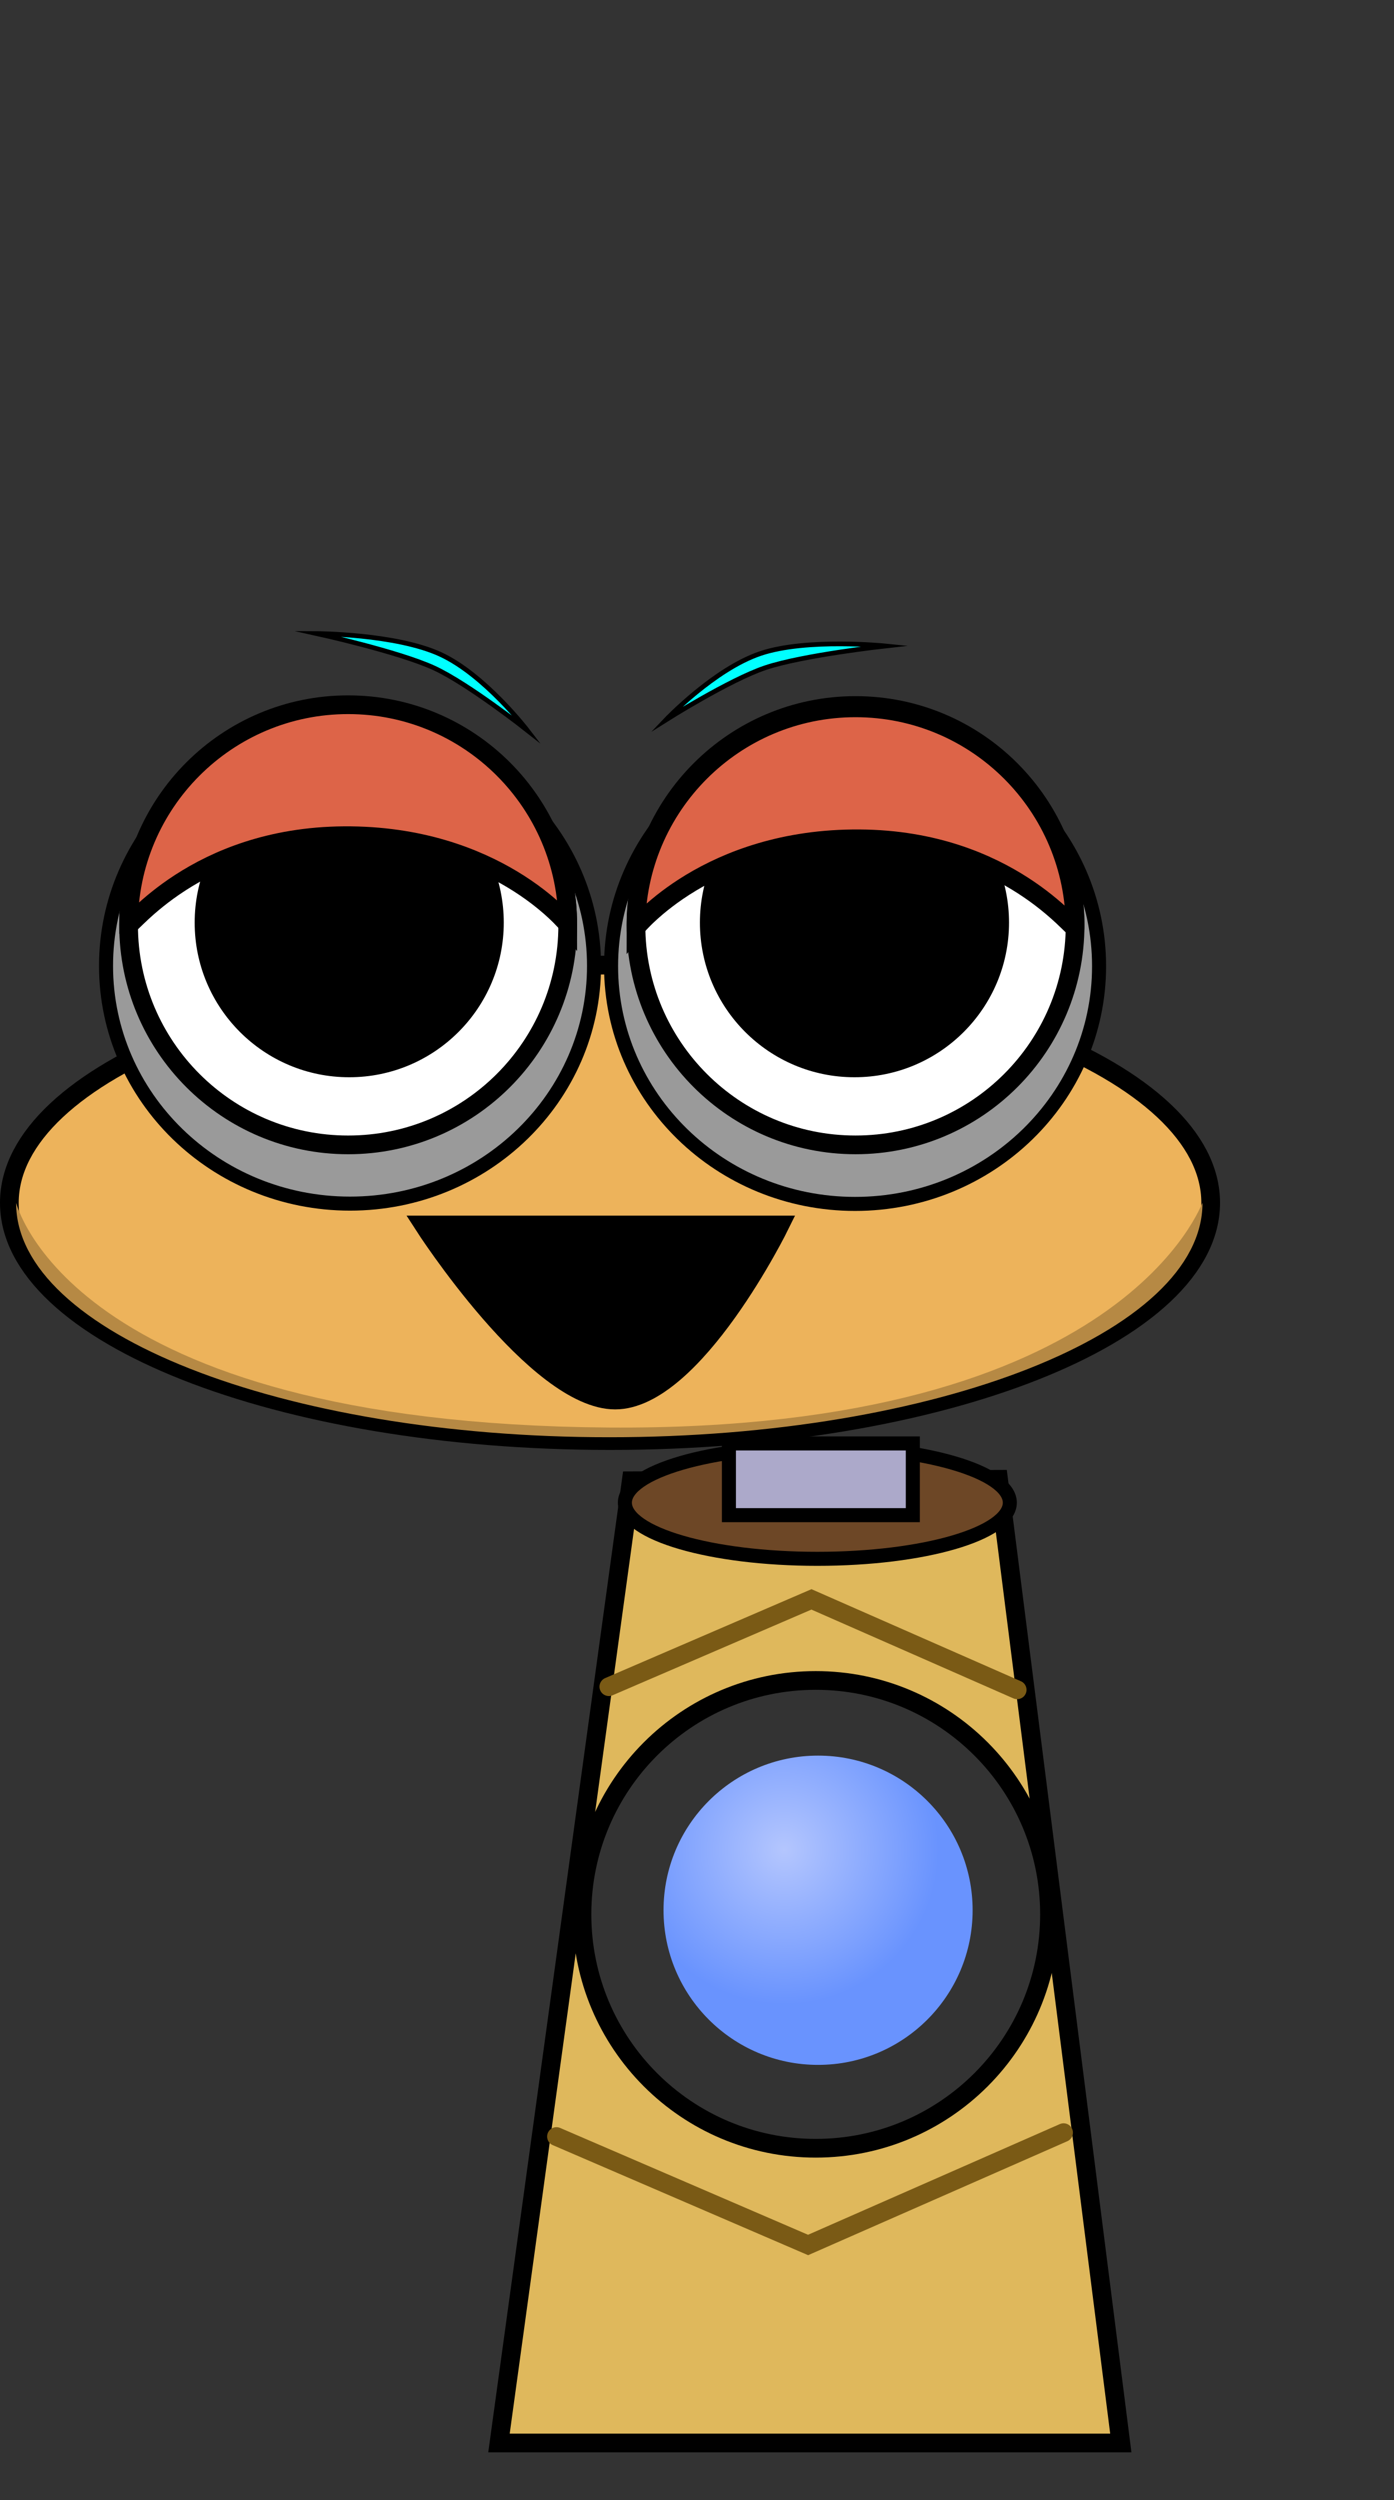 <svg version="1.1" xmlns="http://www.w3.org/2000/svg" xmlns:xlink="http://www.w3.org/1999/xlink" width="149.078" height="267.225" viewBox="0,0,149.078,267.225"><rect x="0" y="0" width="149.078" height="267.225" fill="#333333" stroke="none"/><defs><radialGradient cx="236.373" cy="244.109" r="16.528" gradientUnits="userSpaceOnUse" id="color-1"><stop offset="0" stop-color="#b4c6fe"/><stop offset="1" stop-color="#6993fe"/></radialGradient></defs><g transform="translate(-152.513,-46.388)"><g data-paper-data="{&quot;isPaintingLayer&quot;:true}" fill-rule="nonzero" stroke-linejoin="miter" stroke-miterlimit="10" stroke-dasharray="" stroke-dashoffset="0" style="mix-blend-mode: normal"><path d="M178.409,313.613v-267.225h123.182v267.225z" fill-opacity="0.01" fill="#000000" stroke="none" stroke-width="0" stroke-linecap="butt"/><path d="M220.542,198.695v-7.667h19.667v7.667z" fill="#aca9ca" stroke="#000000" stroke-width="1.5" stroke-linecap="butt"/><g stroke="#000000" stroke-linecap="butt"><path d="M153.513,174.95c0,-14.034 28.76,-25.412 64.237,-25.412c35.477,0 64.237,11.377 64.237,25.412c0,14.034 -28.76,25.412 -64.237,25.412c-35.477,0 -64.237,-11.377 -64.237,-25.412z" fill="#edb35b" stroke-width="2"/><path d="M154.236,174.972c0,-0.307 5.207,23.566 63.36,23.994c55.564,0.409 63.514,-24.423 63.514,-23.994c0,13.825 -28.402,25.032 -63.437,25.032c-35.035,0 -63.437,-11.207 -63.437,-25.032z" fill="#b68944" stroke-width="0"/></g><path d="M205.875,307.5l14.143,-102.842l39.283,-0.158l13.074,103zM239.75,276c13.807,0 25,-11.193 25,-25c0,-13.807 -11.193,-25 -25,-25c-13.807,0 -25,11.193 -25,25c0,13.807 11.193,25 25,25z" fill="#dfb85c" stroke="#000000" stroke-width="2" stroke-linecap="butt"/><g fill="#9a9a9a" stroke="#000000" stroke-width="1.5" stroke-linecap="butt"><path d="M217.863,149.654c0,-14.034 11.683,-25.412 26.094,-25.412c14.412,0 26.094,11.377 26.094,25.412c0,14.034 -11.683,25.412 -26.094,25.412c-14.412,0 -26.094,-11.377 -26.094,-25.412z"/><path d="M163.852,149.623c0,-14.034 11.683,-25.412 26.094,-25.412c14.412,0 26.094,11.377 26.094,25.412c0,14.034 -11.683,25.412 -26.094,25.412c-14.412,0 -26.094,-11.377 -26.094,-25.412z"/></g><path d="M223.472,250.561c0,-9.128 7.4,-16.528 16.528,-16.528c9.128,0 16.528,7.4 16.528,16.528c0,9.128 -7.4,16.528 -16.528,16.528c-9.128,0 -16.528,-7.4 -16.528,-16.528z" fill="url(#color-1)" stroke="none" stroke-width="0" stroke-linecap="butt"/><path d="M260.506,207c0,3.314 -9.215,6 -20.583,6c-11.368,0 -20.583,-2.686 -20.583,-6c0,-3.314 9.215,-6 20.583,-6c11.368,0 20.583,2.686 20.583,6z" fill="#6d4726" stroke="#000000" stroke-width="1.5" stroke-linecap="butt"/><path d="M230.465,208.333v-7.667h19.667v7.667z" fill="#aca9ca" stroke="#000000" stroke-width="1.5" stroke-linecap="butt"/><path d="M217.625,226.667l21.667,-9.333l22,9.667" fill="none" stroke="#7a5a15" stroke-width="2" stroke-linecap="round"/><path d="M266.255,274.333l-27.323,12.006l-26.909,-11.592" data-paper-data="{&quot;index&quot;:null}" fill="none" stroke="#7a5a15" stroke-width="2" stroke-linecap="round"/><path d="M166.265,145.276c0,-12.968 10.513,-23.481 23.481,-23.481c12.968,0 23.481,10.513 23.481,23.481c0,12.968 -10.513,23.481 -23.481,23.481c-12.968,0 -23.481,-10.513 -23.481,-23.481z" fill="#ffffff" stroke="#000000" stroke-width="2" stroke-linecap="butt"/><path d="M173.331,145c0,-9.128 7.4,-16.528 16.528,-16.528c9.128,0 16.528,7.4 16.528,16.528c0,9.128 -7.4,16.528 -16.528,16.528c-9.128,0 -16.528,-7.4 -16.528,-16.528z" fill="#000000" stroke="none" stroke-width="0" stroke-linecap="butt"/><path d="M244.005,168.756c-12.968,0 -23.481,-10.513 -23.481,-23.481c0,-12.968 10.513,-23.481 23.481,-23.481c12.968,0 23.481,10.513 23.481,23.481c0,12.968 -10.513,23.481 -23.481,23.481z" data-paper-data="{&quot;index&quot;:null}" fill="#ffffff" stroke="#000000" stroke-width="2" stroke-linecap="butt"/><path d="M243.892,161.528c-9.128,0 -16.528,-7.4 -16.528,-16.528c0,-9.128 7.4,-16.528 16.528,-16.528c9.128,0 16.528,7.4 16.528,16.528c0,9.128 -7.4,16.528 -16.528,16.528z" data-paper-data="{&quot;index&quot;:null}" fill="#000000" stroke="none" stroke-width="0" stroke-linecap="butt"/><path d="M186.368,114.102c0,0 8.469,0.036 13.22,2.215c4.75,2.179 9.309,8.121 9.309,8.121c0,0 -6.31,-4.98 -9.978,-6.663c-3.834,-1.759 -12.551,-3.673 -12.551,-3.673z" fill="#00ffff" stroke="#000000" stroke-width="0.5" stroke-linecap="butt"/><path d="M234.353,117.758c-3.826,1.286 -10.626,5.572 -10.626,5.572c0,0 5.161,-5.427 10.115,-7.093c4.954,-1.666 13.38,-0.806 13.38,-0.806c0,0 -8.87,0.982 -12.869,2.327z" data-paper-data="{&quot;index&quot;:null}" fill="#00ffff" stroke="#000000" stroke-width="0.5" stroke-linecap="butt"/><path d="M166.265,145.192c0,-12.968 10.513,-23.481 23.481,-23.481c12.968,0 23.481,10.513 23.481,23.481c0,0 -7.703,-9.593 -23.923,-9.482c-15.925,0.109 -23.038,10.09 -23.038,9.482z" fill="#dd6448" stroke="#000000" stroke-width="2" stroke-linecap="butt"/><path d="M244.447,136.043c-16.22,-0.111 -23.923,9.482 -23.923,9.482c0,-12.968 10.513,-23.481 23.481,-23.481c12.968,0 23.481,10.513 23.481,23.481c0,0.608 -7.114,-9.374 -23.038,-9.482z" data-paper-data="{&quot;index&quot;:null}" fill="#dd6448" stroke="#000000" stroke-width="2" stroke-linecap="butt"/><path d="M218.299,196.028c-8.454,0 -20.478,-18.712 -20.478,-18.712h38.11c0,0 -9.177,18.712 -17.631,18.712z" data-paper-data="{&quot;index&quot;:null}" fill="#000000" stroke="#000000" stroke-width="2" stroke-linecap="round"/></g></g></svg>